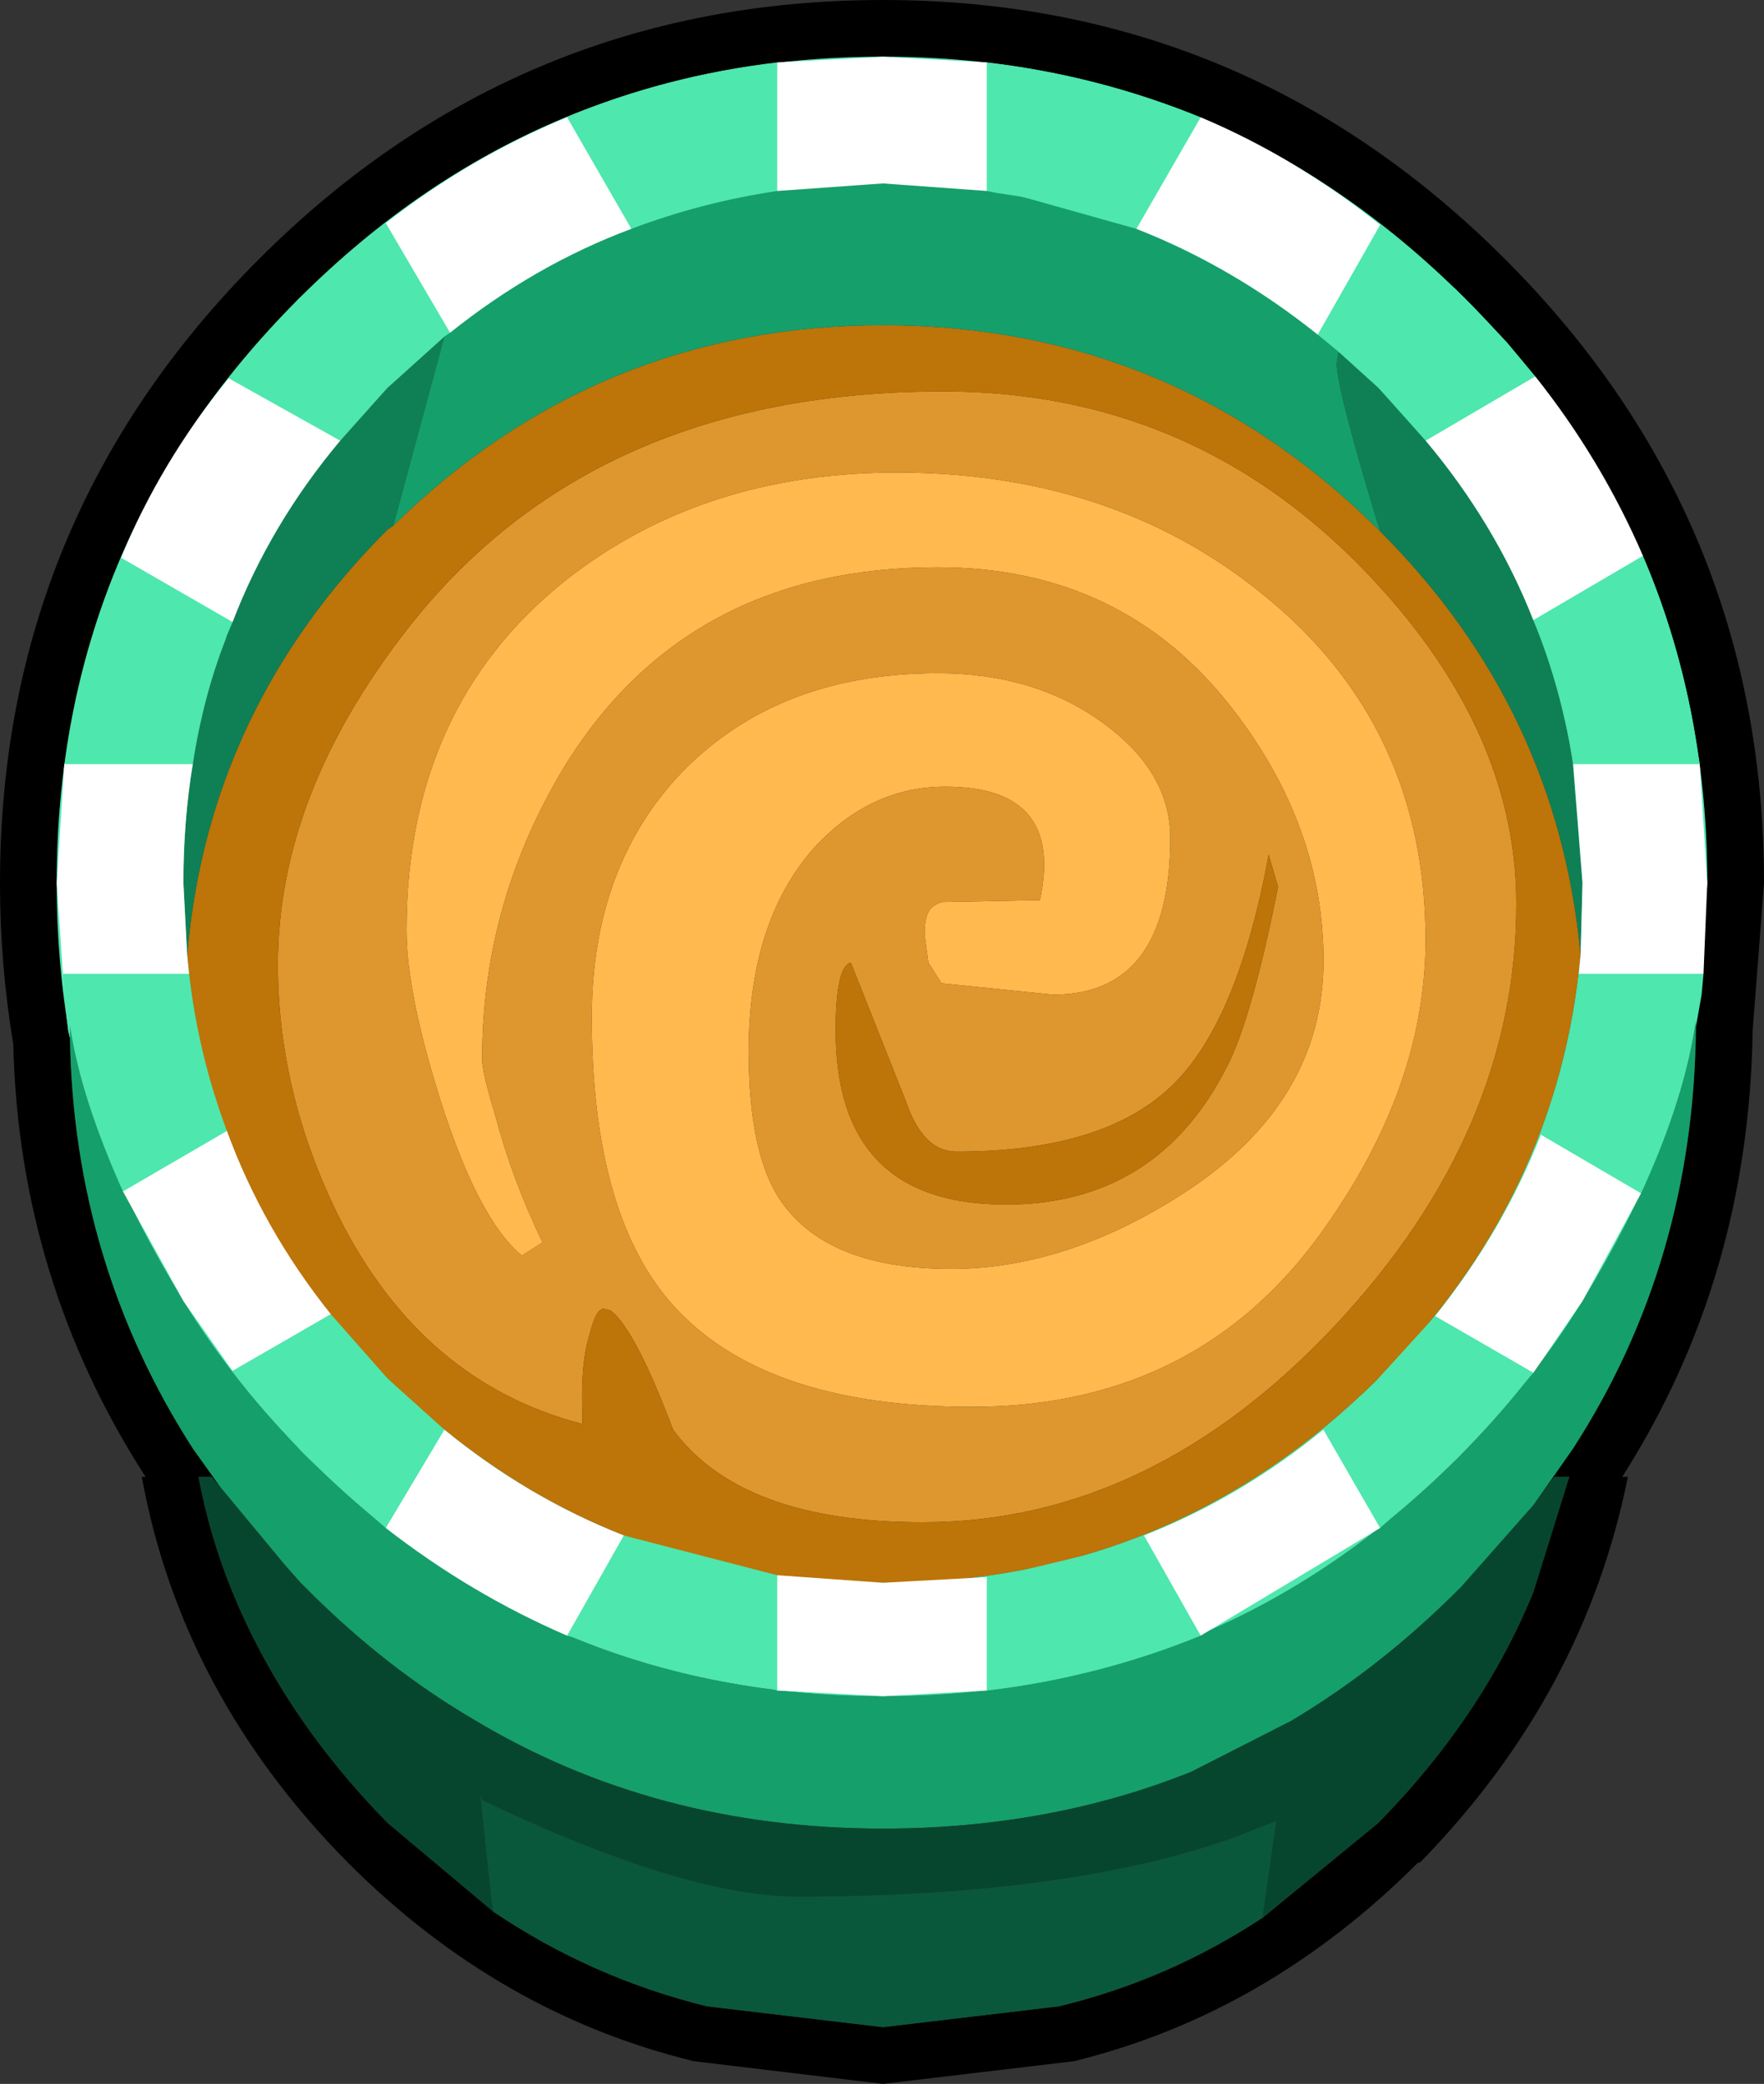 <?xml version="1.0" encoding="UTF-8" standalone="no"?>
<svg xmlns:ffdec="https://www.free-decompiler.com/flash" xmlns:xlink="http://www.w3.org/1999/xlink" ffdec:objectType="shape" height="55.1px" width="46.65px" xmlns="http://www.w3.org/2000/svg">
  <rect width="100%" height="100%" fill="#333333" stroke="none"/>
  <g transform="matrix(1.0, 0.0, 0.0, 1.0, 0.0, 5.0)">
    <path d="M44.85 22.15 L45.15 18.35 Q45.15 9.3 38.75 2.9 32.35 -3.5 23.35 -3.5 14.3 -3.5 7.9 2.9 1.5 9.3 1.5 18.35 1.5 20.45 1.85 22.45 1.95 28.4 5.1 33.3 L5.85 34.35 5.6 34.05 5.25 34.05 Q5.55 35.65 6.15 37.1 7.5 40.4 10.25 43.2 L13.05 45.55 Q15.65 47.3 18.7 48.05 L23.35 48.6 28.0 48.05 Q30.9 47.35 33.4 45.7 L36.45 43.2 Q39.2 40.4 40.55 37.1 L41.5 34.05 41.1 34.05 40.55 34.8 41.6 33.3 Q44.8 28.35 44.85 22.15 M46.35 22.25 Q46.25 28.8 42.9 34.05 L43.05 34.05 Q41.9 39.8 37.55 44.25 L37.5 44.25 Q33.5 48.25 28.4 49.5 L23.35 50.1 18.35 49.5 Q13.2 48.25 9.2 44.25 4.8 39.8 3.75 34.05 L3.85 34.05 Q0.5 28.85 0.35 22.6 0.0 20.5 0.0 18.35 0.0 8.7 6.85 1.85 13.7 -5.0 23.35 -5.0 32.95 -5.0 39.8 1.85 46.65 8.7 46.65 18.35 L46.35 22.25" fill="#000000" fill-rule="evenodd" stroke="none"/>
    <path d="M25.0 15.8 Q23.0 15.8 21.5 17.45 19.8 19.4 19.8 22.8 19.8 25.35 20.55 26.6 21.75 28.55 25.15 28.55 28.2 28.55 31.3 26.55 35.0 24.15 35.0 20.4 35.0 16.85 32.6 13.75 29.7 10.0 24.8 10.0 18.25 10.0 15.0 15.15 12.75 18.8 12.75 23.0 12.75 23.35 13.1 24.5 13.55 26.2 14.35 27.85 L13.8 28.2 Q12.65 27.25 11.65 24.1 10.75 21.25 10.75 19.6 10.75 13.7 14.95 10.35 18.75 7.35 24.25 7.5 29.7 7.65 33.5 10.8 37.7 14.25 37.7 19.85 37.7 23.55 35.25 27.15 31.9 32.2 25.7 32.2 20.1 32.2 17.7 29.4 15.65 27.0 15.65 21.9 15.65 17.9 18.05 15.4 20.6 12.8 24.8 12.8 27.35 12.8 29.15 14.1 30.95 15.4 30.95 17.15 30.95 21.3 27.85 21.3 L24.9 21.0 24.55 20.45 24.45 19.7 Q24.45 19.1 24.7 18.95 24.85 18.85 24.95 18.85 L27.5 18.8 Q28.15 15.8 25.0 15.8" fill="#ffb94f" fill-rule="evenodd" stroke="none"/>
    <path d="M25.0 15.8 Q28.15 15.8 27.5 18.8 L24.95 18.85 Q24.85 18.85 24.7 18.95 24.45 19.1 24.45 19.7 L24.55 20.45 24.9 21.0 27.85 21.3 Q30.95 21.3 30.95 17.15 30.95 15.4 29.15 14.1 27.35 12.8 24.8 12.8 20.6 12.8 18.05 15.4 15.65 17.9 15.65 21.9 15.65 27.0 17.7 29.4 20.1 32.2 25.7 32.2 31.9 32.2 35.25 27.15 37.7 23.55 37.7 19.85 37.7 14.25 33.5 10.8 29.7 7.65 24.25 7.5 18.75 7.35 14.95 10.35 10.75 13.7 10.75 19.6 10.75 21.25 11.65 24.1 12.65 27.25 13.8 28.2 L14.35 27.85 Q13.55 26.2 13.1 24.5 12.75 23.35 12.75 23.0 12.75 18.8 15.0 15.15 18.25 10.0 24.8 10.0 29.7 10.0 32.6 13.75 35.0 16.85 35.0 20.4 35.0 24.15 31.3 26.55 28.2 28.55 25.15 28.55 21.75 28.55 20.55 26.6 19.8 25.35 19.8 22.8 19.8 19.4 21.5 17.45 23.0 15.8 25.0 15.8 M22.5 20.45 Q22.1 20.55 22.1 22.25 22.1 26.85 26.6 26.85 30.6 26.85 32.45 23.2 33.1 21.95 33.8 18.45 L33.55 17.6 Q32.75 21.95 31.05 23.65 29.25 25.45 25.3 25.45 24.4 25.45 23.95 24.1 L22.5 20.45 M36.0 10.0 Q40.1 14.2 40.1 18.9 40.1 24.9 35.35 30.0 30.45 35.25 24.4 35.25 19.6 35.25 17.8 32.8 16.8 30.15 16.15 29.65 L15.95 29.6 Q15.75 29.65 15.6 30.25 15.35 31.05 15.4 32.3 L15.4 32.65 Q11.15 31.55 8.95 27.15 7.35 23.9 7.35 20.5 7.35 16.0 10.8 11.6 15.7 5.35 24.95 5.35 31.45 5.35 36.0 10.0" fill="#de972e" fill-rule="evenodd" stroke="none"/>
    <path d="M36.5 9.05 Q41.2 13.75 41.8 20.25 41.2 26.7 36.45 31.45 31.0 36.85 23.35 36.85 15.7 36.85 10.25 31.45 5.5 26.7 4.95 20.25 5.5 13.75 10.25 9.0 L10.4 8.9 Q15.8 3.6 23.35 3.6 31.0 3.6 36.45 9.0 L36.5 9.05 M36.0 10.0 Q31.45 5.35 24.95 5.35 15.7 5.35 10.8 11.6 7.35 16.0 7.35 20.5 7.35 23.9 8.95 27.15 11.15 31.55 15.4 32.65 L15.4 32.3 Q15.35 31.05 15.6 30.25 15.75 29.65 15.95 29.6 L16.15 29.65 Q16.8 30.15 17.8 32.8 19.6 35.25 24.4 35.25 30.45 35.25 35.35 30.0 40.1 24.9 40.1 18.9 40.1 14.2 36.0 10.0 M22.5 20.45 L23.95 24.1 Q24.4 25.45 25.3 25.45 29.25 25.45 31.05 23.65 32.75 21.95 33.55 17.6 L33.8 18.45 Q33.1 21.95 32.45 23.2 30.6 26.85 26.6 26.85 22.1 26.85 22.1 22.25 22.1 20.55 22.5 20.45" fill="#bd7408" fill-rule="evenodd" stroke="none"/>
    <path d="M1.85 22.45 L1.85 22.1 Q2.3 25.2 4.85 29.4 6.2 31.6 8.15 33.55 14.45 39.85 23.35 39.85 32.25 39.85 38.55 33.55 40.5 31.6 41.85 29.4 44.4 25.2 44.85 21.95 L44.85 22.15 Q44.8 28.35 41.6 33.3 L40.55 34.8 38.65 36.95 38.55 37.05 Q36.5 39.1 34.15 40.5 L31.5 41.85 Q27.75 43.35 23.35 43.35 17.3 43.35 12.5 40.45 10.2 39.1 8.15 37.05 L7.95 36.85 7.55 36.4 5.85 34.35 5.1 33.3 Q1.95 28.4 1.85 22.45 M35.4 4.3 L35.35 4.6 Q35.35 5.3 36.5 9.05 L36.45 9.0 Q31.0 3.6 23.35 3.6 15.8 3.6 10.4 8.9 L10.75 7.6 11.75 3.9 Q16.75 -0.15 23.35 -0.15 30.3 -0.15 35.4 4.3" fill="#159f6b" fill-rule="evenodd" stroke="none"/>
    <path d="M35.4 4.3 L36.45 5.25 Q41.85 10.7 41.85 18.35 L41.8 20.25 Q41.2 13.75 36.5 9.05 35.35 5.3 35.35 4.6 L35.4 4.3 M4.95 20.25 L4.85 18.35 Q4.85 10.7 10.25 5.25 L11.75 3.9 10.75 7.6 10.4 8.9 10.25 9.0 Q5.5 13.75 4.95 20.25" fill="#0f8055" fill-rule="evenodd" stroke="none"/>
    <path d="M5.85 34.35 L7.55 36.4 7.95 36.85 8.15 37.05 Q10.2 39.1 12.5 40.45 17.3 43.35 23.35 43.35 27.75 43.35 31.5 41.85 L34.15 40.5 Q36.5 39.1 38.55 37.05 L38.65 36.95 40.55 34.8 41.1 34.05 41.5 34.05 40.55 37.1 Q39.2 40.4 36.45 43.2 L33.4 45.7 33.4 45.6 33.75 43.15 32.6 43.6 Q28.2 45.15 21.1 45.15 18.1 45.15 12.75 42.6 L12.7 42.45 13.0 45.25 13.05 45.55 10.25 43.2 Q7.5 40.4 6.15 37.1 5.55 35.65 5.25 34.05 L5.6 34.05 5.85 34.35" fill="#07462e" fill-rule="evenodd" stroke="none"/>
    <path d="M33.4 45.7 Q30.9 47.35 28.0 48.05 L23.35 48.6 18.7 48.05 Q15.65 47.3 13.05 45.55 L13.0 45.25 12.7 42.45 12.75 42.6 Q18.1 45.15 21.1 45.15 28.2 45.15 32.6 43.6 L33.75 43.15 33.4 45.6 33.4 45.7" fill="#09583b" fill-rule="evenodd" stroke="none"/>
    <path d="M44.85 22.15 L44.85 21.95 Q44.4 25.2 41.85 29.4 40.5 31.6 38.55 33.55 32.25 39.85 23.35 39.85 14.45 39.85 8.15 33.55 6.2 31.6 4.85 29.4 2.3 25.2 1.85 22.1 L1.85 22.45 Q1.5 20.45 1.5 18.35 1.5 9.3 7.9 2.9 14.3 -3.5 23.35 -3.5 32.35 -3.5 38.75 2.9 45.15 9.3 45.15 18.35 L44.85 22.15 M41.8 20.25 L41.85 18.35 Q41.85 10.7 36.45 5.25 L35.4 4.3 Q30.3 -0.15 23.35 -0.15 16.75 -0.15 11.75 3.9 L10.25 5.25 Q4.85 10.7 4.85 18.35 L4.95 20.25 Q5.5 26.7 10.25 31.45 15.7 36.85 23.35 36.85 31.0 36.85 36.45 31.45 41.2 26.7 41.8 20.25" fill="#4ee7ad" fill-rule="evenodd" stroke="none"/>
    <path d="M31.75 -1.9 Q34.25 -0.85 36.5 0.95 L34.85 3.85 Q32.6 2.05 30.05 1.05 L31.75 -1.9 M40.6 4.95 Q42.35 7.15 43.45 9.7 L40.55 11.4 Q39.55 8.85 37.7 6.65 L40.6 4.95 M44.95 15.2 L45.15 18.35 45.05 20.75 41.75 20.75 41.8 20.25 41.85 18.35 41.6 15.2 44.95 15.2 M43.4 26.55 L41.85 29.4 40.55 31.3 37.95 29.8 Q39.75 27.55 40.75 25.0 L43.4 26.55 M36.5 35.4 L31.75 38.25 30.25 35.6 Q32.8 34.6 35.0 32.8 L36.5 35.4 M26.1 39.7 L23.35 39.85 20.55 39.7 20.55 36.65 23.35 36.85 26.1 36.7 26.1 39.7 M15.0 38.25 Q12.45 37.15 10.2 35.4 L11.75 32.8 Q13.95 34.6 16.5 35.6 L15.0 38.25 M6.15 31.25 L4.85 29.4 3.25 26.5 6.0 24.9 Q6.95 27.5 8.75 29.75 L6.15 31.25 M1.7 21.3 L1.5 18.35 1.7 15.2 5.1 15.2 Q4.85 16.7 4.85 18.35 L4.95 20.25 5.0 20.75 1.65 20.75 1.7 21.3 M3.2 9.75 Q4.25 7.2 6.05 5.0 L9.0 6.65 Q7.15 8.85 6.15 11.45 L3.2 9.75 M10.2 0.9 Q12.45 -0.85 15.0 -1.9 L16.7 1.05 Q14.15 2.0 11.9 3.8 L10.2 0.9 M20.55 -3.35 L23.35 -3.5 26.1 -3.35 26.1 0.05 23.35 -0.15 20.55 0.05 20.55 -3.35" fill="#ffffff" fill-rule="evenodd" stroke="none"/>
    <path d="M26.1 -3.35 Q29.05 -3.0 31.75 -1.9 L30.05 1.05 27.2 0.25 27.0 0.2 26.35 0.1 26.1 0.05 26.1 -3.35 M36.5 0.95 L38.5 2.65 38.75 2.9 38.85 3.0 38.95 3.1 39.85 4.05 40.6 4.95 37.7 6.65 36.45 5.25 35.4 4.3 34.85 3.85 36.5 0.95 M43.45 9.7 Q44.5 12.15 44.9 14.9 L44.95 15.2 41.6 15.2 Q41.3 13.2 40.55 11.4 L43.45 9.7 M45.05 20.75 L45.0 21.3 44.85 22.15 44.85 21.95 Q44.55 24.05 43.4 26.55 L40.75 25.0 Q41.5 22.95 41.75 20.75 L45.05 20.75 M40.55 31.3 L38.55 33.55 36.5 35.4 35.0 32.8 36.05 31.85 36.3 31.65 36.45 31.45 37.95 29.8 40.55 31.3 M31.75 38.25 Q29.05 39.35 26.1 39.7 L26.1 36.7 26.5 36.65 29.0 36.05 30.25 35.6 31.75 38.25 M20.55 39.7 L20.4 39.65 15.0 38.25 16.5 35.6 20.55 36.65 20.55 39.7 M10.2 35.4 L9.45 34.75 8.15 33.55 7.95 33.35 7.0 32.3 6.15 31.25 8.75 29.75 10.25 31.45 11.75 32.8 10.2 35.4 M3.25 26.5 Q2.15 24.05 1.85 22.1 L1.85 22.45 1.8 22.25 1.7 21.3 1.65 20.75 5.0 20.75 Q5.25 22.9 6.0 24.9 L3.25 26.5 M1.7 15.2 L1.75 15.1 1.95 13.9 3.0 10.25 3.2 9.75 6.15 11.45 6.0 11.8 5.95 11.95 Q5.35 13.5 5.1 15.2 L1.7 15.2 M6.05 5.0 L7.9 2.9 10.2 0.9 11.9 3.8 11.75 3.9 10.25 5.25 9.0 6.65 6.05 5.0 M15.0 -1.9 Q17.6 -3.0 20.55 -3.35 L20.55 0.05 Q18.55 0.35 16.7 1.05 L15.0 -1.9" fill="#4ee7ad" fill-rule="evenodd" stroke="none"/>
  </g>
</svg>
